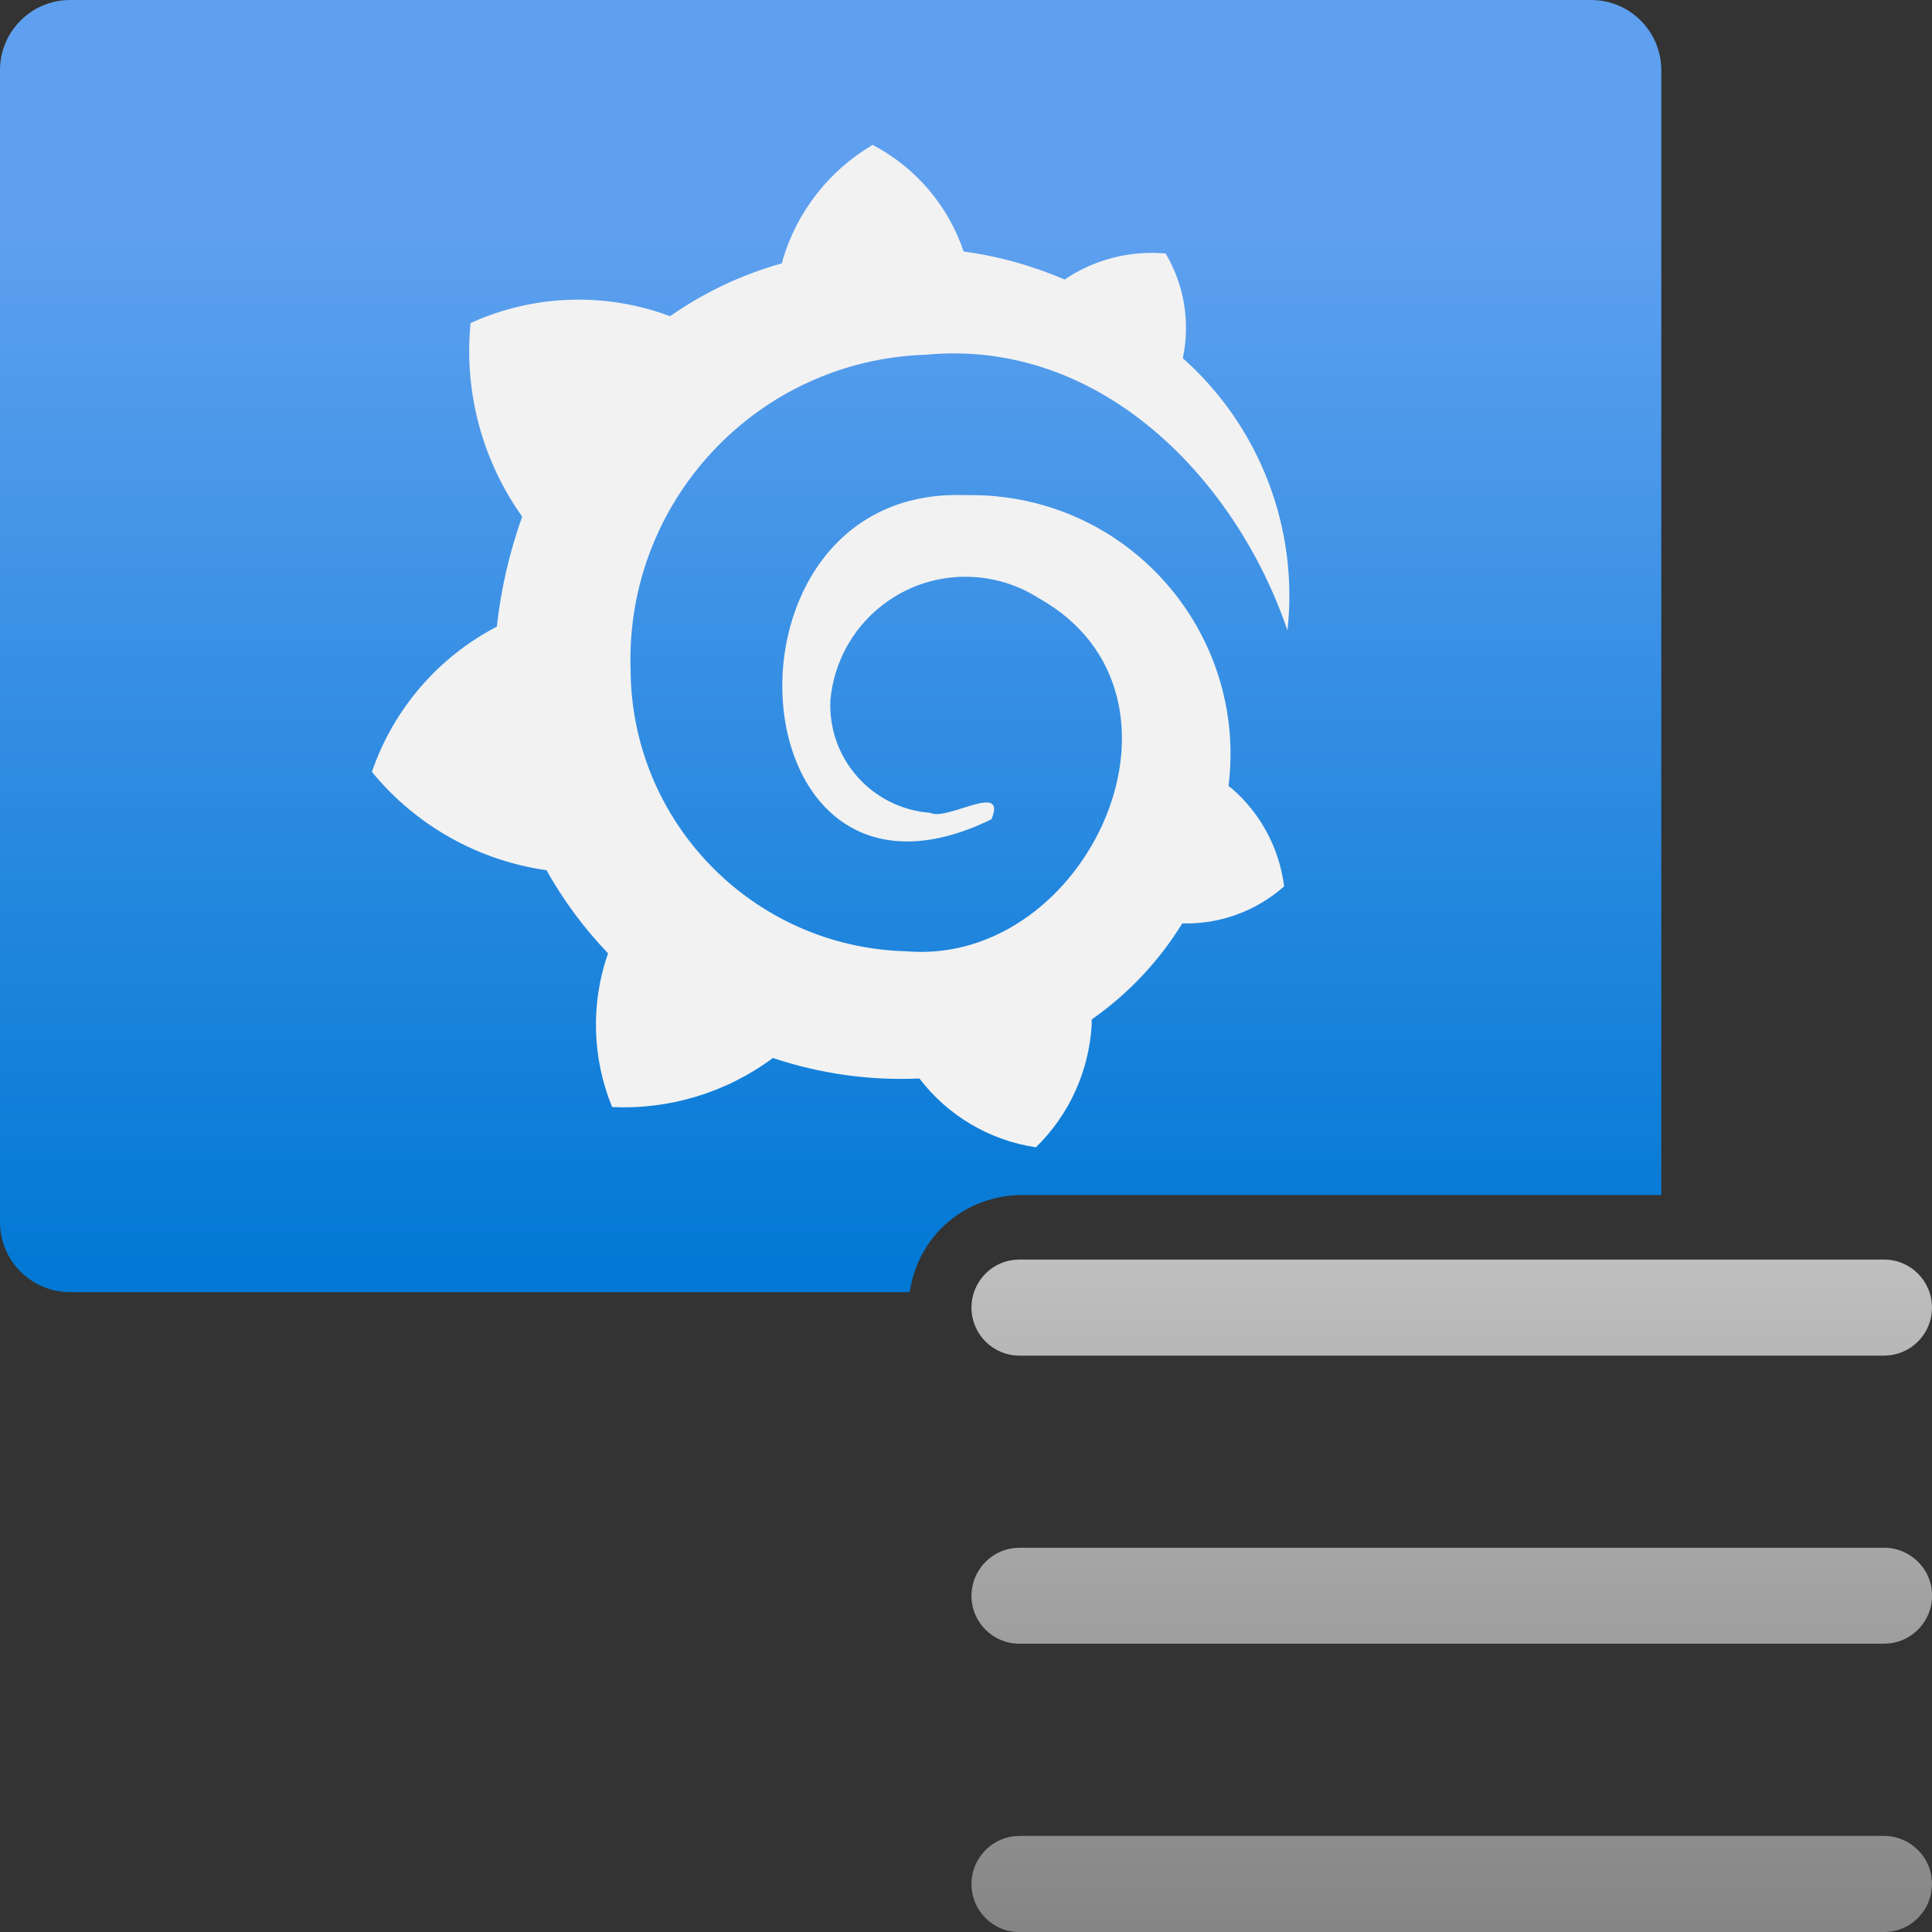 <svg id="uuid-5488b4d9-a408-44d0-b51b-d5154e67e21b" xmlns="http://www.w3.org/2000/svg" width="18" height="18" viewBox="0 0 18 18">
  <rect x="0" y="0" width="18" height="18" fill="#333333" stroke="none"/>
  <defs>
    <linearGradient id="uuid-c06dd02d-7ed4-4fe8-bfd8-639118137e98" x1="7.739" y1="12.039" x2="7.739" y2="0" gradientUnits="userSpaceOnUse">
      <stop offset="0" stop-color="#0078d4"/>
      <stop offset=".82" stop-color="#5ea0ef"/>
    </linearGradient>
    <linearGradient id="uuid-d9207b9f-dc8c-47be-a5b9-a64e4ccd98dd" x1="13.525" y1="18" x2="13.525" y2="11.735" gradientUnits="userSpaceOnUse">
      <stop offset=".001" stop-color="#858585"/>
      <stop offset="1" stop-color="#bebfbe"/>
    </linearGradient>
  </defs>
  <g id="uuid-698800a5-885f-4c7c-88c8-b15cbcccb5c2">
    <g>
      <path d="m9.411,11.138l.087-.004h5.98V.654c0-.361-.293-.654-.654-.654H.653C.293,0,0,.293,0,.654v10.732C0,11.746.293,12.039.653,12.039h7.823c.067-.465.425-.842.935-.9Z" fill="url(#uuid-c06dd02d-7ed4-4fe8-bfd8-639118137e98)"/>
      <path d="m7.294,2.416s-.003.014-.008.037c-.373.104-.726.271-1.043.493-.604-.226-1.272-.203-1.859.064-.063.639.108,1.28.481,1.803-.118.331-.198.675-.236,1.025-.547.285-.964.769-1.164,1.353.407.498.987.825,1.623.916l.002-.002c.158.282.351.543.575.777-.163.466-.149.975.038,1.432.537.025,1.066-.136,1.498-.457.439.147.902.212,1.365.191.265.347.654.577,1.085.641.311-.303.496-.711.52-1.144h0v-.023h0v-.024c.339-.237.627-.542.844-.895.349.01.688-.114.949-.345-.045-.356-.22-.682-.492-.916h0l-.014-.01h0l-.012-.008c.164-1.323-.775-2.529-2.099-2.693-.117-.015-.235-.02-.354-.018-2.437-.089-2.177,4.204.244,3.02.149-.358-.416.021-.569-.06-.546-.04-.96-.509-.931-1.055.066-.695.682-1.205,1.377-1.139.2.019.393.085.562.193,1.619.905.462,3.432-1.229,3.291.012,0-.002,0-.001,0-1.424-.036-2.563-1.197-2.571-2.622-.052-1.569,1.178-2.884,2.748-2.936,0,0,.001,0,.002,0,1.648-.156,2.901,1.183,3.37,2.569.105-.954-.258-1.899-.975-2.537.071-.334.014-.682-.16-.975-.332-.03-.665.055-.941.242-.301-.129-.617-.217-.941-.261-.144-.428-.448-.784-.848-.993-.403.237-.702.618-.836,1.066" fill="#f2f2f2"/>
    </g>
  </g>
  <path d="m9.498,17.105h8.055c.247,0,.447.2.447.448,0,.229-.173.419-.395.445l-.052.003h-8.055c-.247,0-.447-.2-.447-.448,0-.229.173-.419.395-.445l.052-.003h8.055-8.055Zm0-2.685h8.055c.247,0,.448.199.448.446,0,.229-.173.419-.395.445l-.052.003h-8.055c-.247.001-.448-.199-.448-.446,0-.229.173-.419.395-.445l.052-.003h8.055s-8.055,0-8.055,0Zm0-2.685h8.055c.247,0,.447.2.447.448,0,.229-.173.419-.395.444l-.052.003h-8.055c-.247,0-.447-.2-.447-.448,0-.229.173-.419.395-.444l.052-.003h8.055-8.055Z" fill="url(#uuid-d9207b9f-dc8c-47be-a5b9-a64e4ccd98dd)"/>
</svg>